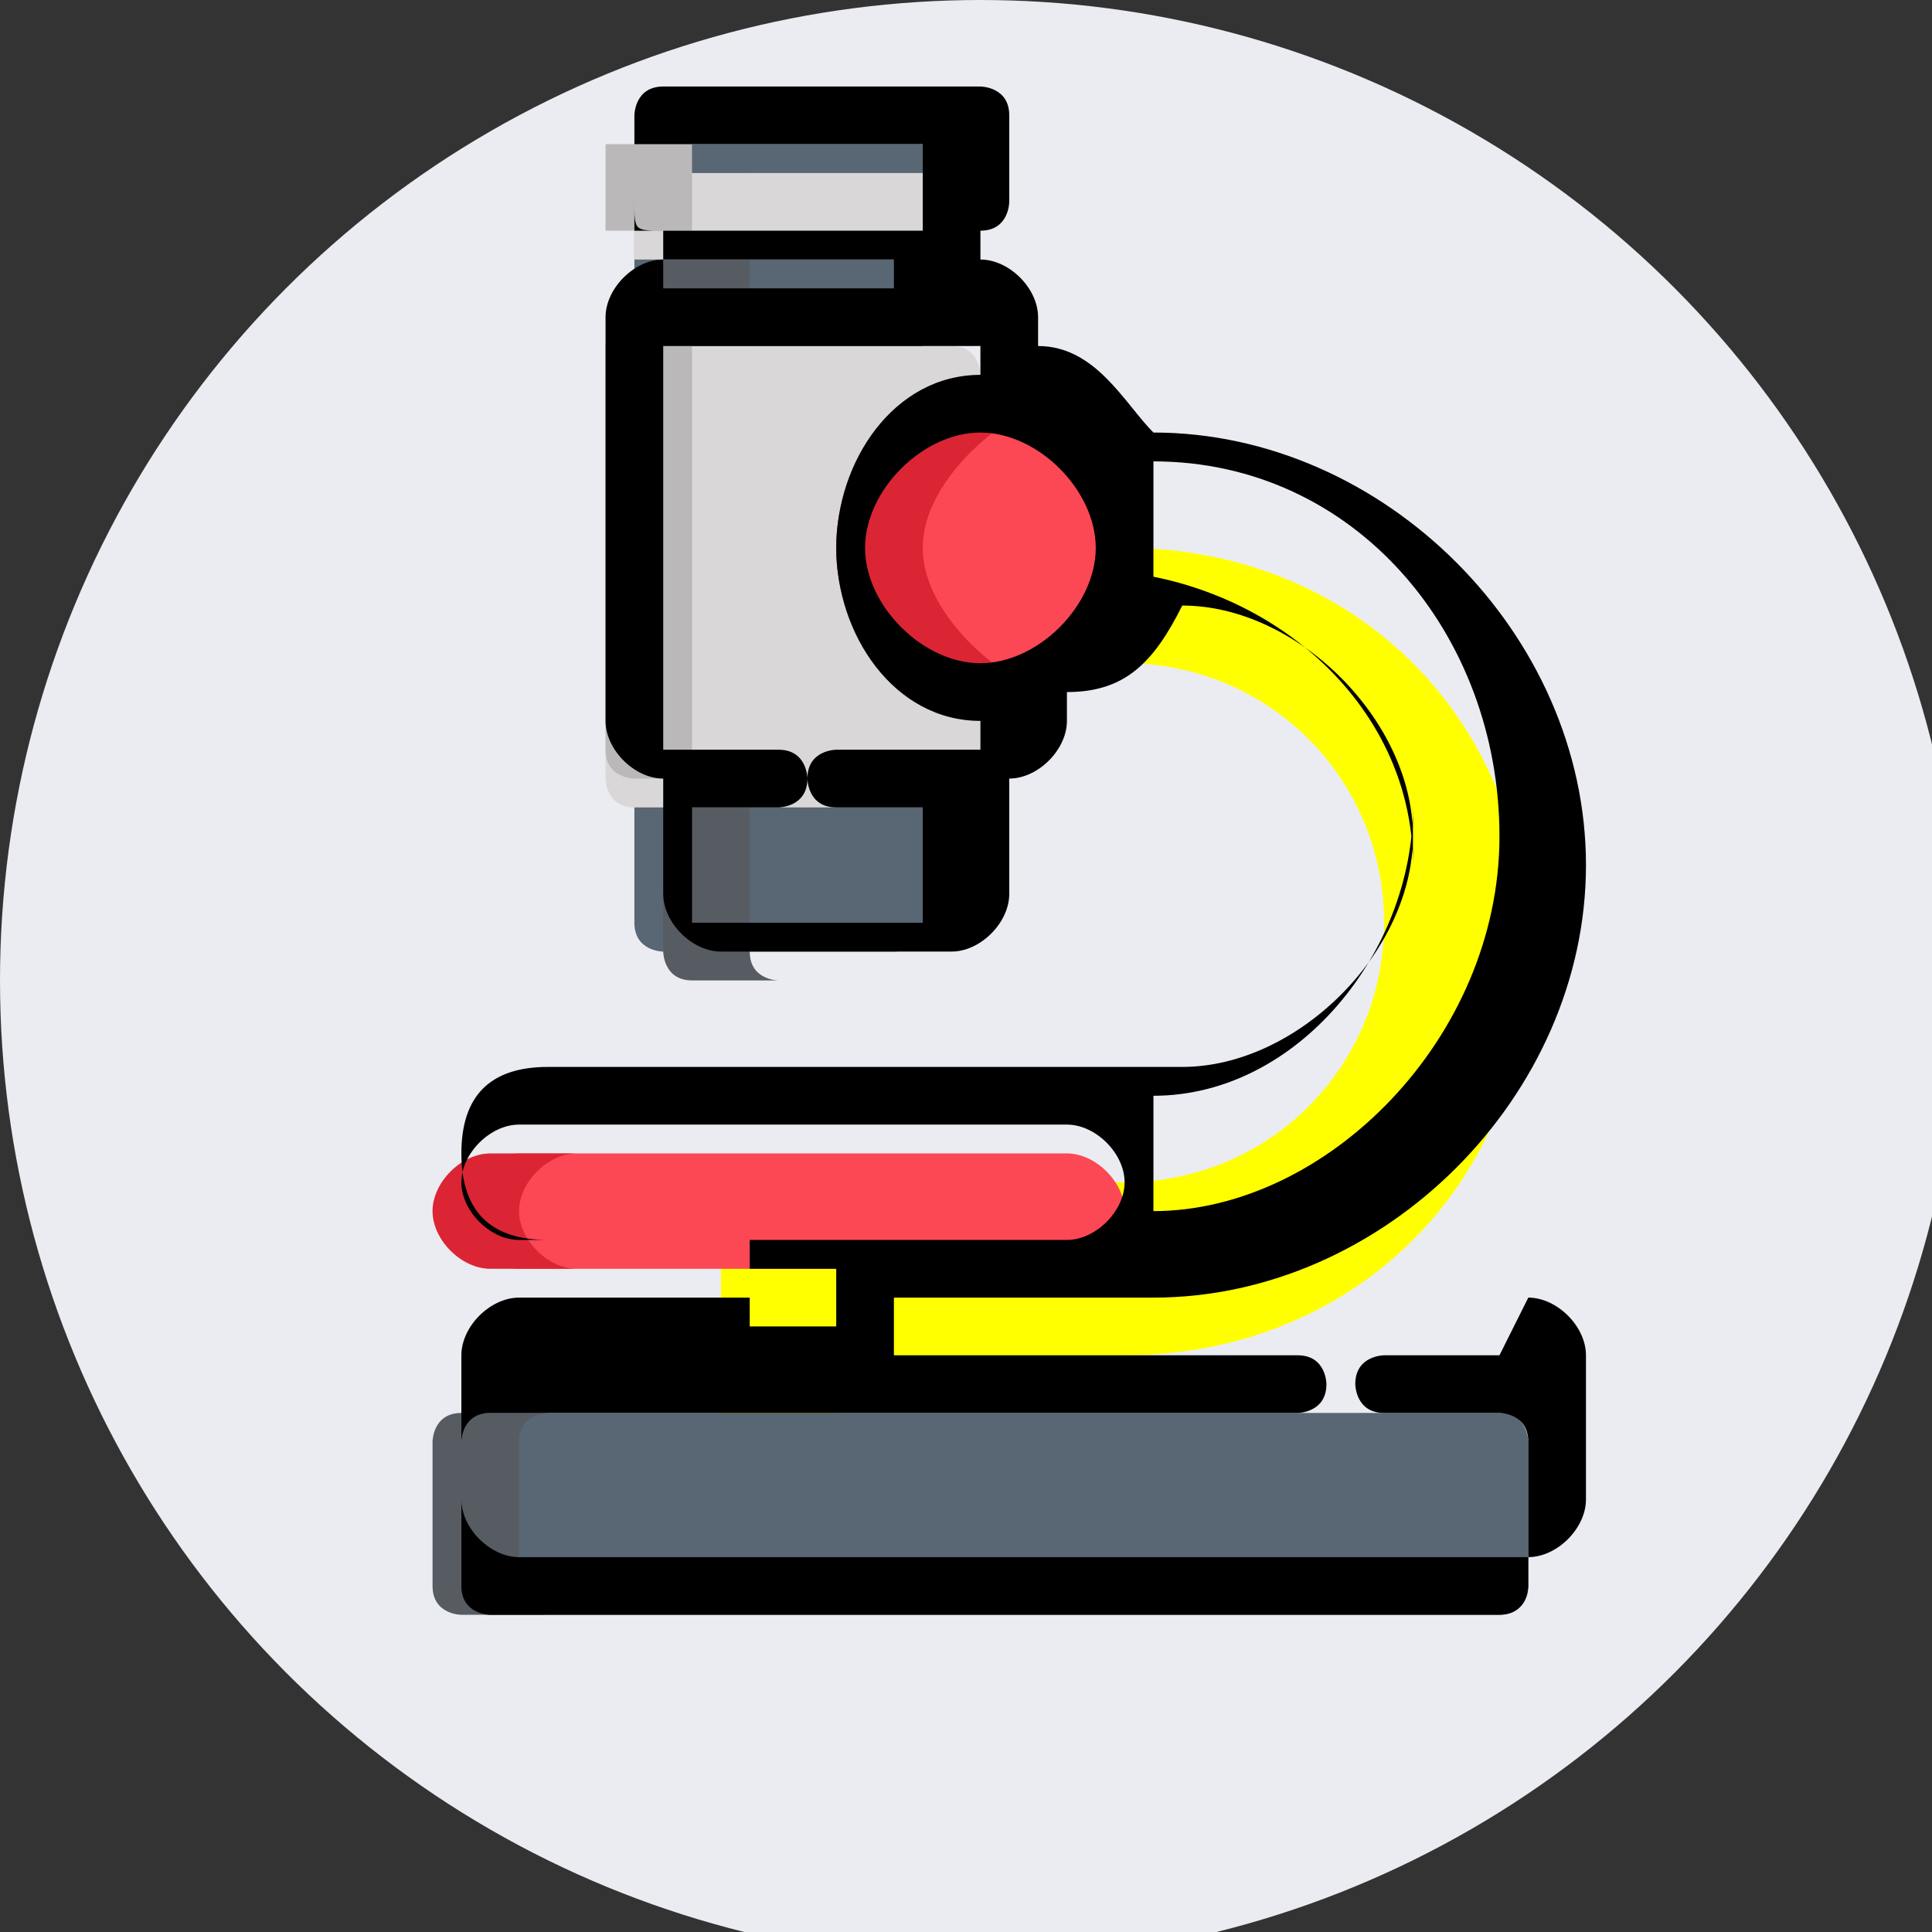 <?xml version="1.0" encoding="UTF-8"?>
<!DOCTYPE svg PUBLIC "-//W3C//DTD SVG 1.1//EN" "http://www.w3.org/Graphics/SVG/1.1/DTD/svg11.dtd">
<!-- Creator: CorelDRAW 2020 (64-Bit) -->
<svg xmlns="http://www.w3.org/2000/svg" xml:space="preserve" width="13.465mm" height="13.465mm" version="1.1" style="shape-rendering:geometricPrecision; text-rendering:geometricPrecision; image-rendering:optimizeQuality; fill-rule:evenodd; clip-rule:evenodd"
viewBox="0 0 0.67 0.67"
 xmlns:xlink="http://www.w3.org/1999/xlink"
 xmlns:xodm="http://www.corel.com/coreldraw/odm/2003">
 <rect x="0" y="0" width="0.67" height="0.67" fill="#333333" stroke="none"/>
 <defs>
  <style type="text/css">
   <![CDATA[
    .fil0 {fill:#EBECF1}
    .fil8 {fill:black;fill-rule:nonzero}
    .fil3 {fill:#565C62;fill-rule:nonzero}
    .fil2 {fill:#596674;fill-rule:nonzero}
    .fil5 {fill:#BAB8B9;fill-rule:nonzero}
    .fil4 {fill:#D9D7D8;fill-rule:nonzero}
    .fil7 {fill:#DB2534;fill-rule:nonzero}
    .fil6 {fill:#FC4755;fill-rule:nonzero}
    .fil1 {fill:yellow;fill-rule:nonzero}
   ]]>
  </style>
 </defs>
 <g id="Capa_x0020_1">
  <circle class="fil0" cx="0.34" cy="0.34" r="0.34"/>
  <g id="_2103369601744">
   <path class="fil1" d="M0.27 0.51c-0.01,0 -0.02,-0.01 -0.02,-0.02l0 -0.06c0,-0.01 0.01,-0.02 0.02,-0.02l0.12 0c0.05,0 0.09,-0.04 0.09,-0.09 0,-0.05 -0.04,-0.09 -0.09,-0.09l-0.03 0c-0.01,0 -0.02,-0.01 -0.02,-0.02 0,-0.01 0.01,-0.02 0.02,-0.02l0.03 0c0.08,0 0.14,0.06 0.14,0.14 0,0.08 -0.06,0.14 -0.14,0.14l-0.1 0 0 0.04c0,0.01 -0.01,0.02 -0.02,0.02l0 0zm0 0z"/>
   <path class="fil2" d="M0.31 0.33l-0.08 0c-0,0 -0.01,-0 -0.01,-0.01l0 -0.27 0.1 0 0 0.27c0,0 -0,0.01 -0.01,0.01l0 0zm0 0z"/>
   <path class="fil3" d="M0.26 0.33l0 -0.27 -0.03 0 0 0.27c0,0 0,0.01 0.01,0.01l0.03 0c-0,0 -0.01,-0 -0.01,-0.01zm0 0z"/>
   <path class="fil4" d="M0.33 0.28l-0.11 0c-0.01,0 -0.01,-0.01 -0.01,-0.01l0 -0.14c0,-0.01 0.01,-0.01 0.01,-0.01l0.11 0c0.01,0 0.01,0.01 0.01,0.01l0 0.14c0,0.01 -0.01,0.01 -0.01,0.01zm0 0z"/>
   <path class="fil5" d="M0.24 0.26l0 -0.14c0,-0.01 0.01,-0.01 0.01,-0.01l-0.03 0c-0.01,0 -0.01,0.01 -0.01,0.01l0 0.14c0,0.01 0.01,0.01 0.01,0.01l0.03 0c-0.01,0 -0.01,-0.01 -0.01,-0.01l0 0zm0 0z"/>
   <path class="fil4" d="M0.33 0.09l-0.11 0c-0,0 -0,-0 -0,-0l0 -0.03c0,-0 0,-0 0,-0l0.11 0c0,0 0,0 0,0l0 0.03c0,0 -0,0 -0,0zm0 0z"/>
   <path class="fil5" d="M0.24 0.08l0 -0.03c0,-0 0,-0 0,-0l-0.03 0c-0,0 -0,0 -0,0l0 0.03c0,0 0,0 0,0l0.03 0c-0,0 -0,-0 -0,-0l0 0zm0 0z"/>
   <path class="fil6" d="M0.39 0.19c0,0.03 -0.02,0.05 -0.05,0.05 -0.03,0 -0.05,-0.02 -0.05,-0.05 0,-0.03 0.02,-0.05 0.05,-0.05 0.03,0 0.05,0.02 0.05,0.05zm0 0z"/>
   <path class="fil7" d="M0.32 0.19c0,-0.02 0.02,-0.04 0.04,-0.05 -0,-0 -0.01,-0 -0.02,-0 -0.03,0 -0.05,0.02 -0.05,0.05 0,0.03 0.02,0.05 0.05,0.05 0.01,0 0.01,-0 0.02,-0 -0.02,-0.01 -0.04,-0.03 -0.04,-0.05zm0 0z"/>
   <path class="fil6" d="M0.37 0.44l-0.19 0c-0.01,0 -0.02,-0.01 -0.02,-0.02 0,-0.01 0.01,-0.02 0.02,-0.02l0.19 0c0.01,0 0.02,0.01 0.02,0.02 0,0.01 -0.01,0.02 -0.02,0.02zm0 0z"/>
   <path class="fil7" d="M0.18 0.42c0,-0.01 0.01,-0.02 0.02,-0.02l-0.03 0c-0.01,0 -0.02,0.01 -0.02,0.02 0,0.01 0.01,0.02 0.02,0.02l0.03 0c-0.01,0 -0.02,-0.01 -0.02,-0.02zm0 0z"/>
   <path class="fil2" d="M0.52 0.56l-0.35 0c-0.01,0 -0.01,-0.01 -0.01,-0.01l0 -0.05c0,-0.01 0.01,-0.01 0.01,-0.01l0.35 0c0.01,0 0.01,0.01 0.01,0.01l0 0.05c0,0.01 -0.01,0.01 -0.01,0.01zm0 0z"/>
   <path class="fil3" d="M0.18 0.55l0 -0.05c0,-0.01 0.01,-0.01 0.01,-0.01l-0.03 0c-0.01,0 -0.01,0.01 -0.01,0.01l0 0.05c0,0.01 0.01,0.01 0.01,0.01l0.03 0c-0.01,0 -0.01,-0.01 -0.01,-0.01zm0 0z"/>
   <path class="fil8" d="M0.52 0.47l-0.04 0c-0,0 -0.01,0 -0.01,0.01 0,0 0,0.01 0.01,0.01l0.04 0c0,0 0.01,0 0.01,0.01l0 0.05c0,0 -0,0.01 -0.01,0.01l-0.35 0c-0,0 -0.01,-0 -0.01,-0.01l0 -0.05c0,-0 0,-0.01 0.01,-0.01l0.28 0c0,0 0.01,-0 0.01,-0.01 0,-0 -0,-0.01 -0.01,-0.01l-0.14 0 0 -0.02 0.09 0c0.08,0 0.15,-0.07 0.15,-0.15 0,-0.08 -0.07,-0.15 -0.15,-0.15 -0.01,-0.01 -0.02,-0.03 -0.04,-0.03l0 -0.01c0,-0.01 -0.01,-0.02 -0.02,-0.02l-0 0 0 -0.01c0.01,-0 0.01,-0.01 0.01,-0.01l0 -0.03c0,-0.01 -0.01,-0.01 -0.01,-0.01l-0.11 0c-0.01,0 -0.01,0.01 -0.01,0.01l0 0.03c0,0.01 0,0.01 0.01,0.01l0 0.01 -0 0c-0.01,0 -0.02,0.01 -0.02,0.02l0 0.14c0,0.01 0.01,0.02 0.02,0.02l0 0 0 0.04c0,0.01 0.01,0.02 0.02,0.02l0.08 0c0.01,0 0.02,-0.01 0.02,-0.02l0 -0.04 0 0c0.01,0 0.02,-0.01 0.02,-0.02l0 -0.01c0.02,-0 0.03,-0.01 0.04,-0.03 0.04,0 0.08,0.04 0.08,0.08 0,0.04 -0.04,0.08 -0.08,0.08l-0.22 0c-0.02,0 -0.03,0.01 -0.03,0.03 0,0.02 0.01,0.03 0.03,0.03l0.07 0 0 0.02 -0.08 0c-0.01,0 -0.02,0.01 -0.02,0.02l0 0.05c0,0.01 0.01,0.02 0.02,0.02l0.35 0c0.01,0 0.02,-0.01 0.02,-0.02l0 -0.05c0,-0.01 -0.01,-0.02 -0.02,-0.02zm-0.3 -0.42l0.1 0 0 0.03 -0.1 0 0 -0.03zm0.01 0.04l0.08 0 0 0.01 -0.08 0 0 -0.01zm0.1 0.17l-0.04 0c-0,0 -0.01,0 -0.01,0.01 0,0 0,0.01 0.01,0.01l0.03 0 0 0.04c0,0 -0,0 -0,0l-0.08 0c-0,0 -0,-0 -0,-0l0 -0.04 0.03 0c0,0 0.01,-0 0.01,-0.01 0,-0 -0,-0.01 -0.01,-0.01l-0.04 0c-0,0 -0,-0 -0,-0l0 -0.14c0,-0 0,-0 0,-0l0.11 0c0,0 0,0 0,0l0 0.01c-0.03,0 -0.05,0.03 -0.05,0.06 0,0.03 0.02,0.06 0.05,0.06l0 0.01c0,0 -0,0 -0,0l0 0zm0.01 -0.03c-0,0 -0,-0 -0,-0 -0,0 -0,0 -0,0 -0.02,-0 -0.04,-0.02 -0.04,-0.04 0,-0.02 0.02,-0.04 0.04,-0.04 0.02,0 0.04,0.02 0.04,0.04 0,0.02 -0.02,0.04 -0.04,0.04l0 0zm0.15 0.07c0,-0.05 -0.04,-0.09 -0.09,-0.1 0,-0.01 0,-0.01 0,-0.02 0,-0.01 -0,-0.01 -0,-0.02 0.07,0 0.12,0.06 0.12,0.13 0,0.07 -0.06,0.13 -0.12,0.13 0,-0 0,-0.01 0,-0.02 0,-0.01 -0,-0.01 -0,-0.02 0.05,-0 0.09,-0.05 0.09,-0.1l0 0zm-0.33 0.11c0,-0.01 0.01,-0.02 0.02,-0.02l0.19 0c0.01,0 0.02,0.01 0.02,0.02 0,0.01 -0.01,0.02 -0.02,0.02l-0.12 0c0,0 -0,-0 -0,-0 -0,0 -0,0 -0,0l-0.07 0c-0.01,0 -0.02,-0.01 -0.02,-0.02l0 0zm0.1 0.03l0.03 0 0 0.02 -0.03 0 0 -0.02zm0 0z"/>
  </g>
 </g>
</svg>
